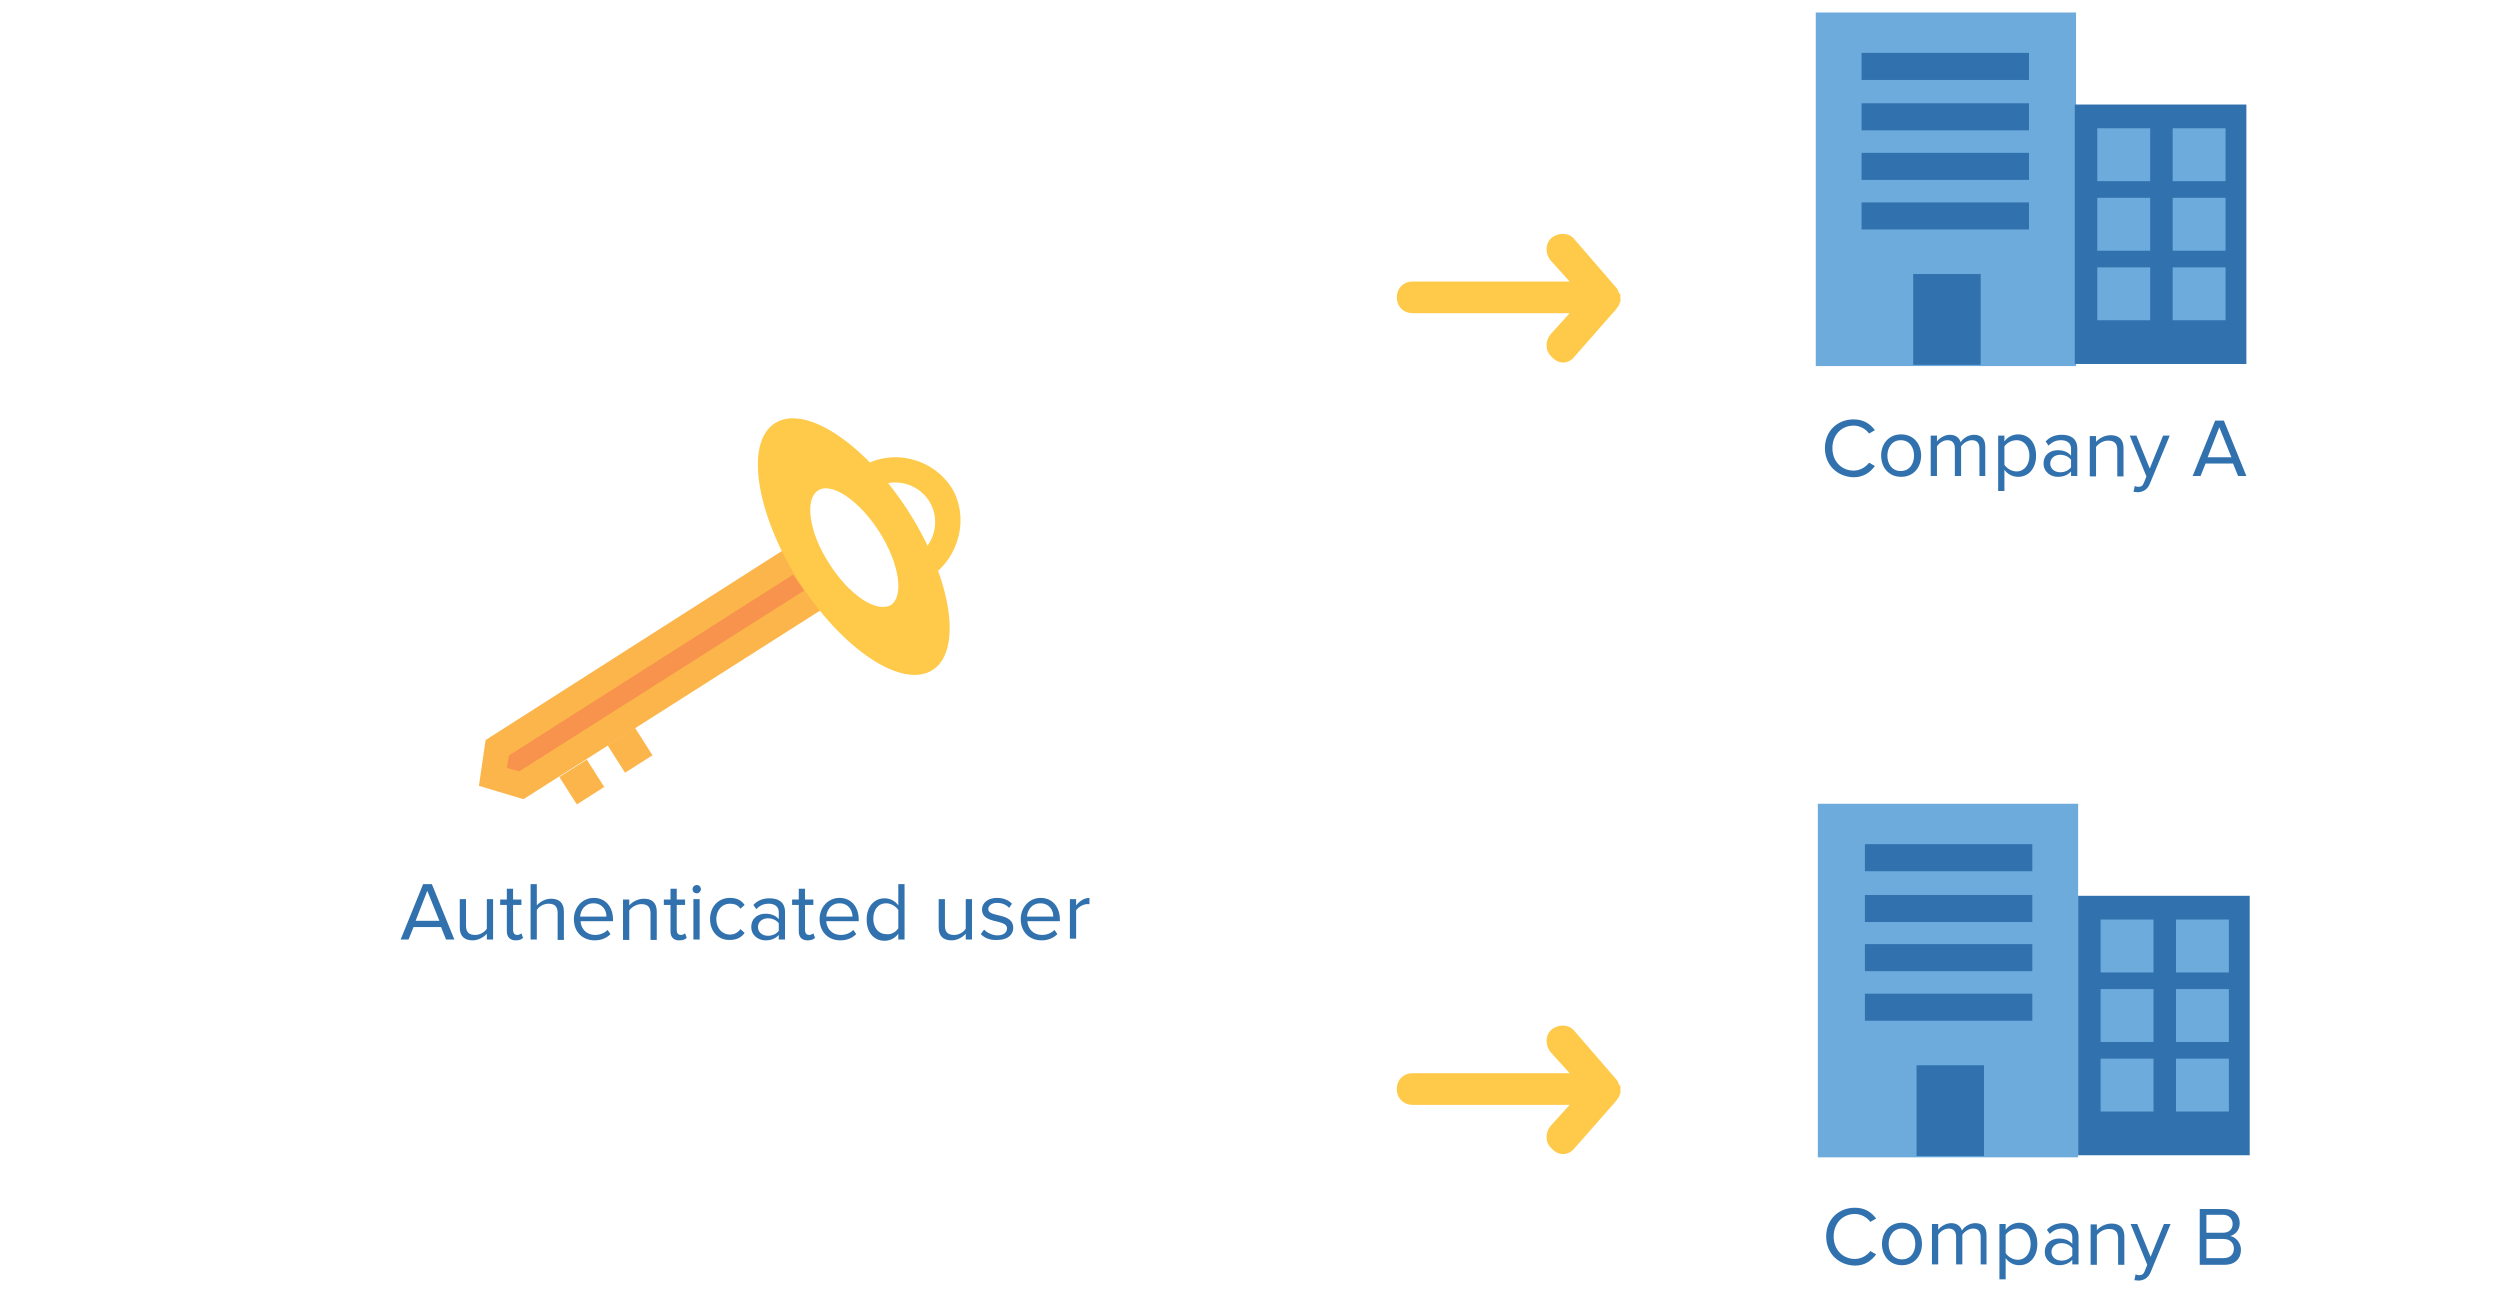 <?xml version="1.0" encoding="utf-8"?>
<!-- Generator: Adobe Illustrator 19.2.1, SVG Export Plug-In . SVG Version: 6.00 Build 0)  -->
<svg version="1.1" id="Layer_1" xmlns="http://www.w3.org/2000/svg" xmlns:xlink="http://www.w3.org/1999/xlink" x="0px" y="0px"
	 viewBox="0 0 600.3 312" style="enable-background:new 0 0 600.3 312;" xml:space="preserve">
<style type="text/css">
	.st0{fill:#FFC949;}
	.st1{fill:#FCB54A;}
	.st2{fill:#F7934C;}
	.st3{fill:#6DABDD;}
	.st4{fill:#3171AE;}
</style>
<g>
	<g>
		<path class="st0" d="M223.3,138.6l-3.2-5.1c4.6-3,5.7-8.9,3-13.2c-3-4.6-8.9-5.7-13.2-3l-3.2-5.1c7.3-4.6,17-2.4,21.8,4.9
			C232.7,124,230.6,133.7,223.3,138.6z"/>
	</g>
	<g>
		<polygon class="st1" points="201.5,143.7 125.7,191.9 115,188.7 116.6,177.7 192.3,129.4 		"/>
	</g>
	<g>
		<polygon class="st2" points="122.2,181.4 190.4,138 193.1,141.8 124.7,185.2 121.7,184.4 		"/>
	</g>
	<g>
		
			<rect x="147.3" y="176.3" transform="matrix(0.844 -0.537 0.537 0.844 -73.096 109.265)" class="st1" width="7.8" height="7.8"/>
	</g>
	<g>
		
			<rect x="135.7" y="183.9" transform="matrix(0.844 -0.537 0.537 0.844 -78.968 104.233)" class="st1" width="7.8" height="7.8"/>
	</g>
	<g>
		<path class="st0" d="M218.2,122.9c-10.5-16.4-24.8-25.9-32.1-21.3s-4.6,21.6,5.7,38c10.5,16.4,24.8,25.9,32.1,21.3
			C231.1,156.4,228.7,139.4,218.2,122.9z M199.1,135.3c-4.9-7.5-5.9-15.4-2.7-17.5c3.2-2.2,10,2.4,14.8,10s5.9,15.4,2.7,17.5
			C210.4,147.2,203.9,142.9,199.1,135.3z"/>
	</g>
</g>
<g>
	<g>
		<g>
			<g>
				<g>
					<g>
						<rect x="436" y="3" class="st3" width="62.5" height="84.9"/>
					</g>
				</g>
			</g>
			<g>
				<g>
					<g>
						<rect x="459.4" y="65.8" class="st4" width="16.2" height="21.8"/>
					</g>
				</g>
			</g>
			<g>
				<g>
					<g>
						<g>
							<rect x="447" y="12.7" class="st4" width="40.2" height="6.5"/>
						</g>
					</g>
				</g>
				<g>
					<g>
						<g>
							<rect x="447" y="24.8" class="st4" width="40.2" height="6.5"/>
						</g>
					</g>
				</g>
				<g>
					<g>
						<g>
							<rect x="447" y="36.7" class="st4" width="40.2" height="6.5"/>
						</g>
					</g>
				</g>
				<g>
					<g>
						<g>
							<rect x="447" y="48.6" class="st4" width="40.2" height="6.5"/>
						</g>
					</g>
				</g>
			</g>
		</g>
		<g>
			<g>
				<g>
					<rect x="498.2" y="25.1" class="st4" width="41.2" height="62.3"/>
				</g>
			</g>
		</g>
		<g>
			<g>
				<g>
					<g>
						<g>
							<rect x="503.6" y="30.8" class="st3" width="12.7" height="12.7"/>
						</g>
					</g>
				</g>
				<g>
					<g>
						<g>
							<rect x="503.6" y="47.5" class="st3" width="12.7" height="12.7"/>
						</g>
					</g>
				</g>
				<g>
					<g>
						<g>
							<rect x="503.6" y="64.2" class="st3" width="12.7" height="12.7"/>
						</g>
					</g>
				</g>
			</g>
			<g>
				<g>
					<g>
						<g>
							<rect x="521.7" y="30.8" class="st3" width="12.7" height="12.7"/>
						</g>
					</g>
				</g>
				<g>
					<g>
						<g>
							<rect x="521.7" y="47.5" class="st3" width="12.7" height="12.7"/>
						</g>
					</g>
				</g>
				<g>
					<g>
						<g>
							<rect x="521.7" y="64.2" class="st3" width="12.7" height="12.7"/>
						</g>
					</g>
				</g>
			</g>
		</g>
	</g>
</g>
<g>
	<g>
		<g>
			<g>
				<g>
					<g>
						<rect x="436.5" y="193" class="st3" width="62.5" height="84.9"/>
					</g>
				</g>
			</g>
			<g>
				<g>
					<g>
						<rect x="460.2" y="255.8" class="st4" width="16.2" height="21.8"/>
					</g>
				</g>
			</g>
			<g>
				<g>
					<g>
						<g>
							<rect x="447.8" y="202.7" class="st4" width="40.2" height="6.5"/>
						</g>
					</g>
				</g>
				<g>
					<g>
						<g>
							<rect x="447.8" y="214.9" class="st4" width="40.2" height="6.5"/>
						</g>
					</g>
				</g>
				<g>
					<g>
						<g>
							<rect x="447.8" y="226.7" class="st4" width="40.2" height="6.5"/>
						</g>
					</g>
				</g>
				<g>
					<g>
						<g>
							<rect x="447.8" y="238.6" class="st4" width="40.2" height="6.5"/>
						</g>
					</g>
				</g>
			</g>
		</g>
		<g>
			<g>
				<g>
					<rect x="499" y="215.1" class="st4" width="41.2" height="62.3"/>
				</g>
			</g>
		</g>
		<g>
			<g>
				<g>
					<g>
						<g>
							<rect x="504.4" y="220.8" class="st3" width="12.7" height="12.7"/>
						</g>
					</g>
				</g>
				<g>
					<g>
						<g>
							<rect x="504.4" y="237.5" class="st3" width="12.7" height="12.7"/>
						</g>
					</g>
				</g>
				<g>
					<g>
						<g>
							<rect x="504.4" y="254.2" class="st3" width="12.7" height="12.7"/>
						</g>
					</g>
				</g>
			</g>
			<g>
				<g>
					<g>
						<g>
							<rect x="522.5" y="220.8" class="st3" width="12.7" height="12.7"/>
						</g>
					</g>
				</g>
				<g>
					<g>
						<g>
							<rect x="522.5" y="237.5" class="st3" width="12.7" height="12.7"/>
						</g>
					</g>
				</g>
				<g>
					<g>
						<g>
							<rect x="522.5" y="254.2" class="st3" width="12.7" height="12.7"/>
						</g>
					</g>
				</g>
			</g>
		</g>
	</g>
</g>
<path class="st0" d="M378,85.7l10.2-11.6c0-0.3,0.3-0.3,0.3-0.5c0.3-0.3,0.3-0.5,0.3-0.5c0-0.3,0.3-0.5,0.3-0.8c0-0.3,0-0.5,0-0.5
	c0-0.3,0-0.5,0-0.8s0-0.5-0.3-0.5c0-0.3-0.3-0.5-0.3-0.8c0-0.3-0.3-0.3-0.3-0.5L378,57.4c-1.3-1.6-3.8-1.6-5.4-0.3
	c-1.6,1.3-1.6,3.8-0.3,5.4l4.6,5.1h-37.7c-2.2,0-3.8,1.6-3.8,3.8c0,2.2,1.6,3.8,3.8,3.8h37.7l-4.6,5.1c-1.3,1.6-1.3,4,0.3,5.4
	C374.3,87.6,376.7,87.4,378,85.7z"/>
<path class="st0" d="M378,275.8l10.2-11.6c0-0.3,0.3-0.3,0.3-0.5c0.3-0.3,0.3-0.5,0.3-0.5c0-0.3,0.3-0.5,0.3-0.8s0-0.5,0-0.5
	c0-0.3,0-0.5,0-0.8c0-0.3,0-0.5-0.3-0.5c0-0.3-0.3-0.5-0.3-0.8c0-0.3-0.3-0.3-0.3-0.5L378,247.5c-1.3-1.6-3.8-1.6-5.4-0.3
	s-1.6,3.8-0.3,5.4l4.6,5.1h-37.7c-2.2,0-3.8,1.6-3.8,3.8c0,2.2,1.6,3.8,3.8,3.8h37.7l-4.6,5.1c-1.3,1.6-1.3,4,0.3,5.4
	C374.3,277.7,376.7,277.4,378,275.8z"/>
<g>
	<path class="st4" d="M107.1,225.6l-1.2-3h-6.6l-1.2,3h-1.9l5.4-13.3h2.1l5.4,13.3H107.1z M102.6,213.9l-2.8,7.2h5.7L102.6,213.9z"
		/>
	<path class="st4" d="M116.9,225.6v-1.4c-0.7,0.8-2,1.6-3.4,1.6c-2,0-3.1-1-3.1-3.1v-6.8h1.5v6.4c0,1.7,0.9,2.2,2.2,2.2
		c1.2,0,2.3-0.7,2.8-1.5v-7.1h1.5v9.7H116.9z"/>
	<path class="st4" d="M121.7,223.6v-6.3h-1.6v-1.3h1.6v-2.6h1.5v2.6h2v1.3h-2v6c0,0.7,0.3,1.2,1,1.2c0.4,0,0.8-0.2,1-0.4l0.4,1.1
		c-0.4,0.4-0.9,0.6-1.8,0.6C122.5,225.8,121.7,225,121.7,223.6z"/>
	<path class="st4" d="M133.9,225.6v-6.4c0-1.7-0.9-2.2-2.2-2.2c-1.2,0-2.3,0.7-2.8,1.5v7.1h-1.5v-13.3h1.5v5.1
		c0.7-0.8,2-1.6,3.4-1.6c2,0,3.1,1,3.1,3.1v6.8H133.9z"/>
	<path class="st4" d="M137.8,220.7c0-2.8,2-5.1,4.8-5.1c2.9,0,4.6,2.3,4.6,5.2v0.4h-7.8c0.1,1.8,1.4,3.3,3.5,3.3
		c1.1,0,2.2-0.4,3-1.2l0.7,1c-1,1-2.3,1.5-3.8,1.5C139.9,225.8,137.8,223.8,137.8,220.7z M142.5,216.9c-2.1,0-3.1,1.7-3.2,3.2h6.3
		C145.7,218.7,144.7,216.9,142.5,216.9z"/>
	<path class="st4" d="M156.2,225.6v-6.3c0-1.7-0.9-2.2-2.2-2.2c-1.2,0-2.3,0.7-2.9,1.5v7.1h-1.5v-9.7h1.5v1.4c0.7-0.8,2-1.6,3.5-1.6
		c2,0,3.1,1,3.1,3.1v6.8H156.2z"/>
	<path class="st4" d="M161,223.6v-6.3h-1.6v-1.3h1.6v-2.6h1.5v2.6h2v1.3h-2v6c0,0.7,0.3,1.2,1,1.2c0.4,0,0.8-0.2,1-0.4l0.4,1.1
		c-0.4,0.4-0.9,0.6-1.8,0.6C161.7,225.8,161,225,161,223.6z"/>
	<path class="st4" d="M166.3,213.5c0-0.6,0.5-1,1-1c0.6,0,1,0.5,1,1s-0.4,1-1,1C166.7,214.5,166.3,214.1,166.3,213.5z M166.5,225.6
		v-9.7h1.5v9.7H166.5z"/>
	<path class="st4" d="M170.5,220.7c0-2.9,1.9-5.1,4.8-5.1c1.8,0,2.8,0.7,3.5,1.7l-1,0.9c-0.6-0.9-1.5-1.2-2.5-1.2
		c-2,0-3.3,1.6-3.3,3.7c0,2.1,1.3,3.7,3.3,3.7c1,0,1.8-0.4,2.5-1.3l1,0.9c-0.7,1-1.8,1.7-3.5,1.7
		C172.4,225.8,170.5,223.6,170.5,220.7z"/>
	<path class="st4" d="M187,225.6v-1.1c-0.8,0.9-1.9,1.3-3.2,1.3c-1.6,0-3.4-1.1-3.4-3.2c0-2.2,1.7-3.2,3.4-3.2
		c1.3,0,2.4,0.4,3.2,1.3V219c0-1.3-1-2-2.4-2c-1.2,0-2.1,0.4-3,1.3l-0.7-1c1-1.1,2.3-1.6,3.9-1.6c2.1,0,3.7,0.9,3.7,3.3v6.6H187z
		 M187,223.5v-1.8c-0.6-0.8-1.6-1.2-2.6-1.2c-1.4,0-2.4,0.9-2.4,2.1c0,1.2,1,2.1,2.4,2.1C185.4,224.7,186.4,224.3,187,223.5z"/>
	<path class="st4" d="M191.8,223.6v-6.3h-1.6v-1.3h1.6v-2.6h1.5v2.6h2v1.3h-2v6c0,0.7,0.3,1.2,1,1.2c0.4,0,0.8-0.2,1-0.4l0.4,1.1
		c-0.4,0.4-0.9,0.6-1.8,0.6C192.5,225.8,191.8,225,191.8,223.6z"/>
	<path class="st4" d="M196.8,220.7c0-2.8,2-5.1,4.8-5.1c2.9,0,4.6,2.3,4.6,5.2v0.4h-7.8c0.1,1.8,1.4,3.3,3.5,3.3
		c1.1,0,2.2-0.4,3-1.2l0.7,1c-1,1-2.3,1.5-3.8,1.5C198.9,225.8,196.8,223.8,196.8,220.7z M201.6,216.9c-2.1,0-3.1,1.7-3.2,3.2h6.3
		C204.7,218.7,203.8,216.9,201.6,216.9z"/>
	<path class="st4" d="M215.7,225.6v-1.4c-0.7,1-1.9,1.7-3.3,1.7c-2.5,0-4.3-1.9-4.3-5.1c0-3.1,1.8-5.1,4.3-5.1
		c1.3,0,2.5,0.6,3.3,1.7v-5.1h1.5v13.3H215.7z M215.7,222.9v-4.4c-0.5-0.8-1.7-1.6-2.9-1.6c-2,0-3.1,1.6-3.1,3.7
		c0,2.1,1.2,3.7,3.1,3.7C214,224.5,215.1,223.8,215.7,222.9z"/>
	<path class="st4" d="M231.9,225.6v-1.4c-0.7,0.8-2,1.6-3.4,1.6c-2,0-3.1-1-3.1-3.1v-6.8h1.5v6.4c0,1.7,0.9,2.2,2.2,2.2
		c1.2,0,2.3-0.7,2.8-1.5v-7.1h1.5v9.7H231.9z"/>
	<path class="st4" d="M235.5,224.3l0.8-1.1c0.6,0.7,1.9,1.4,3.2,1.4c1.5,0,2.3-0.7,2.3-1.7c0-2.3-6-0.9-6-4.5c0-1.5,1.3-2.8,3.6-2.8
		c1.7,0,2.8,0.6,3.6,1.4l-0.7,1c-0.6-0.7-1.6-1.2-2.9-1.2c-1.3,0-2.1,0.7-2.1,1.5c0,2.1,6,0.7,6,4.5c0,1.6-1.3,2.9-3.8,2.9
		C237.8,225.8,236.5,225.3,235.5,224.3z"/>
	<path class="st4" d="M245.1,220.7c0-2.8,2-5.1,4.8-5.1c2.9,0,4.6,2.3,4.6,5.2v0.4h-7.8c0.1,1.8,1.4,3.3,3.5,3.3
		c1.1,0,2.2-0.4,3-1.2l0.7,1c-1,1-2.3,1.5-3.8,1.5C247.2,225.8,245.1,223.8,245.1,220.7z M249.8,216.9c-2.1,0-3.1,1.7-3.2,3.2h6.3
		C253,218.7,252,216.9,249.8,216.9z"/>
	<path class="st4" d="M256.9,225.6v-9.7h1.5v1.5c0.8-1,1.9-1.8,3.2-1.8v1.5c-0.2,0-0.4,0-0.6,0c-0.9,0-2.2,0.8-2.6,1.5v6.8H256.9z"
		/>
</g>
<g>
	<path class="st4" d="M438.2,107.6c0-4.1,3-6.9,6.9-6.9c2.4,0,4,1.1,5.1,2.6l-1.4,0.8c-0.8-1.1-2.2-1.9-3.7-1.9
		c-2.9,0-5.1,2.2-5.1,5.4c0,3.2,2.2,5.4,5.1,5.4c1.5,0,2.9-0.8,3.7-1.9l1.4,0.8c-1.1,1.5-2.7,2.7-5.1,2.7
		C441.2,114.5,438.2,111.7,438.2,107.6z"/>
	<path class="st4" d="M451.7,109.4c0-2.8,1.8-5.1,4.8-5.1s4.8,2.3,4.8,5.1c0,2.8-1.8,5.1-4.8,5.1S451.7,112.2,451.7,109.4z
		 M459.6,109.4c0-2-1.1-3.7-3.2-3.7s-3.2,1.8-3.2,3.7c0,2,1.1,3.7,3.2,3.7S459.6,111.4,459.6,109.4z"/>
	<path class="st4" d="M475.3,114.3v-6.6c0-1.2-0.5-2-1.8-2c-1,0-2.1,0.7-2.6,1.5v7.1h-1.5v-6.6c0-1.2-0.5-2-1.8-2
		c-1,0-2,0.7-2.5,1.5v7.1h-1.5v-9.7h1.5v1.4c0.4-0.6,1.7-1.6,3.1-1.6c1.5,0,2.3,0.8,2.6,1.8c0.5-0.9,1.8-1.8,3.2-1.8
		c1.8,0,2.7,1,2.7,2.9v7H475.3z"/>
	<path class="st4" d="M481.3,112.8v5.1h-1.5v-13.3h1.5v1.4c0.7-1,1.9-1.7,3.3-1.7c2.5,0,4.3,1.9,4.3,5.1c0,3.1-1.8,5.1-4.3,5.1
		C483.3,114.5,482.1,113.9,481.3,112.8z M487.3,109.4c0-2.1-1.2-3.7-3.1-3.7c-1.2,0-2.4,0.7-2.9,1.5v4.4c0.5,0.8,1.7,1.6,2.9,1.6
		C486.1,113.2,487.3,111.6,487.3,109.4z"/>
	<path class="st4" d="M497.3,114.3v-1.1c-0.8,0.9-1.9,1.3-3.2,1.3c-1.6,0-3.4-1.1-3.4-3.2c0-2.2,1.7-3.2,3.4-3.2
		c1.3,0,2.4,0.4,3.2,1.3v-1.7c0-1.3-1-2-2.4-2c-1.2,0-2.1,0.4-3,1.3l-0.7-1c1-1.1,2.3-1.6,3.9-1.6c2.1,0,3.7,0.9,3.7,3.3v6.6H497.3z
		 M497.3,112.2v-1.8c-0.6-0.8-1.6-1.2-2.6-1.2c-1.4,0-2.4,0.9-2.4,2.1c0,1.2,1,2.1,2.4,2.1C495.7,113.4,496.7,113,497.3,112.2z"/>
	<path class="st4" d="M508.4,114.3v-6.3c0-1.7-0.9-2.2-2.2-2.2c-1.2,0-2.3,0.7-2.9,1.5v7.1h-1.5v-9.7h1.5v1.4c0.7-0.8,2-1.6,3.5-1.6
		c2,0,3.1,1,3.1,3.1v6.8H508.4z"/>
	<path class="st4" d="M512.6,116.7c0.2,0.1,0.6,0.2,0.8,0.2c0.7,0,1.1-0.2,1.4-1l0.6-1.5l-4-9.8h1.6l3.2,7.9l3.2-7.9h1.6l-4.8,11.6
		c-0.6,1.4-1.6,1.9-2.8,2c-0.3,0-0.8-0.1-1.1-0.1L512.6,116.7z"/>
	<path class="st4" d="M537.4,114.3l-1.2-3h-6.6l-1.2,3h-1.9l5.4-13.3h2.1l5.4,13.3H537.4z M532.9,102.6l-2.8,7.2h5.7L532.9,102.6z"
		/>
</g>
<g>
	<path class="st4" d="M438.5,296.9c0-4.1,3-6.9,6.9-6.9c2.4,0,4,1.1,5.1,2.6l-1.4,0.8c-0.8-1.1-2.2-1.9-3.7-1.9
		c-2.9,0-5.1,2.2-5.1,5.4c0,3.2,2.2,5.4,5.1,5.4c1.5,0,2.9-0.8,3.7-1.9l1.4,0.8c-1.1,1.5-2.7,2.7-5.1,2.7
		C441.5,303.8,438.5,301,438.5,296.9z"/>
	<path class="st4" d="M451.9,298.7c0-2.8,1.8-5.1,4.8-5.1s4.8,2.3,4.8,5.1c0,2.8-1.8,5.1-4.8,5.1S451.9,301.5,451.9,298.7z
		 M459.9,298.7c0-2-1.1-3.7-3.2-3.7s-3.2,1.8-3.2,3.7c0,2,1.1,3.7,3.2,3.7S459.9,300.7,459.9,298.7z"/>
	<path class="st4" d="M475.6,303.6V297c0-1.2-0.5-2-1.8-2c-1,0-2.1,0.7-2.6,1.5v7.1h-1.5V297c0-1.2-0.5-2-1.8-2c-1,0-2,0.7-2.5,1.5
		v7.1h-1.5v-9.7h1.5v1.4c0.4-0.6,1.7-1.6,3.1-1.6c1.5,0,2.3,0.8,2.6,1.8c0.5-0.9,1.8-1.8,3.2-1.8c1.8,0,2.7,1,2.7,2.9v7H475.6z"/>
	<path class="st4" d="M481.6,302.1v5.1h-1.5v-13.3h1.5v1.4c0.7-1,1.9-1.7,3.3-1.7c2.5,0,4.3,1.9,4.3,5.1c0,3.1-1.8,5.1-4.3,5.1
		C483.5,303.8,482.4,303.2,481.6,302.1z M487.6,298.7c0-2.1-1.2-3.7-3.1-3.7c-1.2,0-2.4,0.7-2.9,1.5v4.4c0.5,0.8,1.7,1.6,2.9,1.6
		C486.4,302.5,487.6,300.9,487.6,298.7z"/>
	<path class="st4" d="M497.6,303.6v-1.1c-0.8,0.9-1.9,1.3-3.2,1.3c-1.6,0-3.4-1.1-3.4-3.2c0-2.2,1.7-3.2,3.4-3.2
		c1.3,0,2.4,0.4,3.2,1.3V297c0-1.3-1-2-2.4-2c-1.2,0-2.1,0.4-3,1.3l-0.7-1c1-1.1,2.3-1.6,3.9-1.6c2.1,0,3.7,0.9,3.7,3.3v6.6H497.6z
		 M497.6,301.5v-1.8c-0.6-0.8-1.6-1.2-2.6-1.2c-1.4,0-2.4,0.9-2.4,2.1c0,1.2,1,2.1,2.4,2.1C496,302.7,497,302.3,497.6,301.5z"/>
	<path class="st4" d="M508.6,303.6v-6.3c0-1.7-0.9-2.2-2.2-2.2c-1.2,0-2.3,0.7-2.9,1.5v7.1h-1.5v-9.7h1.5v1.4c0.7-0.8,2-1.6,3.5-1.6
		c2,0,3.1,1,3.1,3.1v6.8H508.6z"/>
	<path class="st4" d="M512.8,306c0.2,0.1,0.6,0.2,0.8,0.2c0.7,0,1.1-0.2,1.4-1l0.6-1.5l-4-9.8h1.6l3.2,7.9l3.2-7.9h1.6l-4.8,11.6
		c-0.6,1.4-1.6,1.9-2.8,2c-0.3,0-0.8-0.1-1.1-0.1L512.8,306z"/>
	<path class="st4" d="M528.2,303.6v-13.3h5.9c2.3,0,3.7,1.4,3.7,3.4c0,1.7-1.1,2.8-2.3,3.1c1.4,0.2,2.6,1.7,2.6,3.3
		c0,2.1-1.4,3.6-3.9,3.6H528.2z M536.1,293.9c0-1.2-0.8-2.2-2.3-2.2h-4v4.3h4C535.3,296,536.1,295.1,536.1,293.9z M536.4,299.8
		c0-1.2-0.8-2.3-2.5-2.3h-4.1v4.6h4.1C535.5,302.1,536.4,301.2,536.4,299.8z"/>
</g>
</svg>
